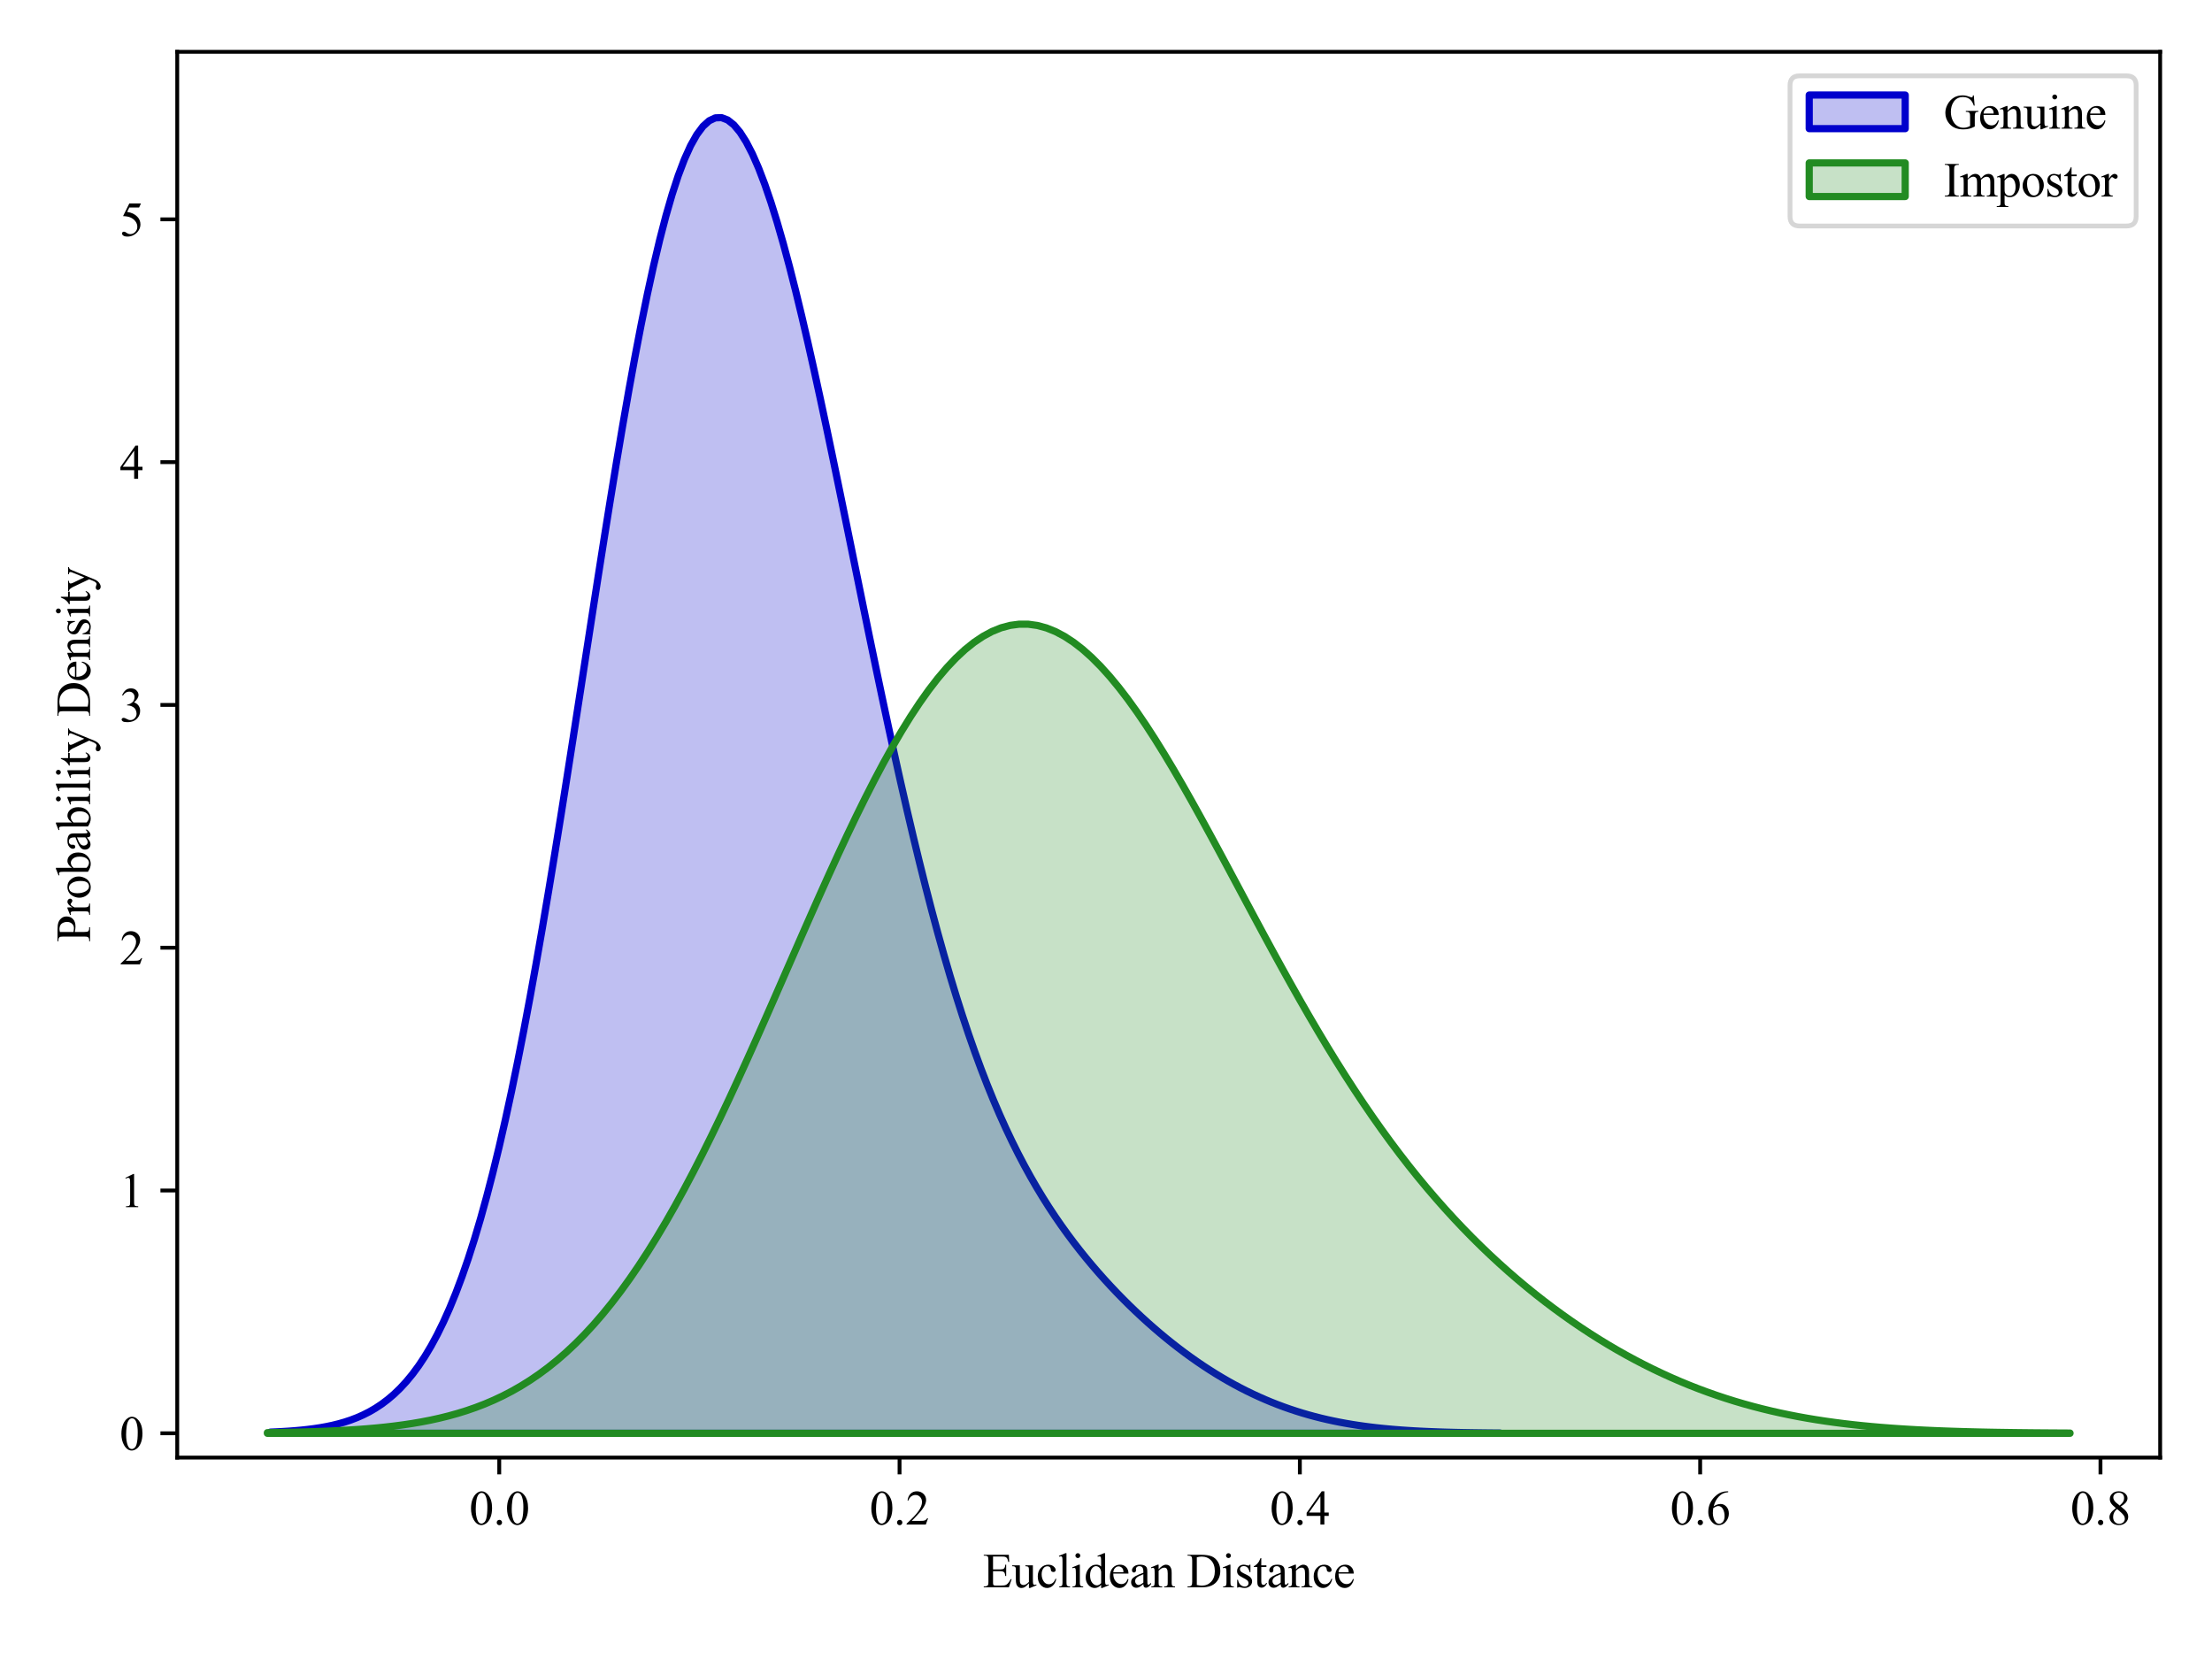 <?xml version="1.0" encoding="utf-8" standalone="no"?>
<!DOCTYPE svg PUBLIC "-//W3C//DTD SVG 1.1//EN"
  "http://www.w3.org/Graphics/SVG/1.1/DTD/svg11.dtd">
<svg xmlns:xlink="http://www.w3.org/1999/xlink" width="460.8pt" height="345.6pt" viewBox="0 0 460.8 345.6" xmlns="http://www.w3.org/2000/svg" version="1.1">
 <defs>
  <style type="text/css">*{stroke-linejoin: round; stroke-linecap: butt}</style>
 </defs>
 <g id="figure_1">
  <g id="patch_1">
   <path d="M 0 345.6 
L 460.8 345.6 
L 460.8 0 
L 0 0 
z
" style="fill: #ffffff"/>
  </g>
  <g id="axes_1">
   <g id="patch_2">
    <path d="M 36.92 303.64 
L 450 303.64 
L 450 10.8 
L 36.92 10.8 
z
" style="fill: #ffffff"/>
   </g>
   <g id="PolyCollection_1">
    <defs>
     <path id="m7a9f858bc7" d="M 56.343 -47.264 
L 56.343 -47.018 
L 57.63 -47.018 
L 58.917 -47.018 
L 60.204 -47.018 
L 61.491 -47.018 
L 62.778 -47.018 
L 64.065 -47.018 
L 65.352 -47.018 
L 66.64 -47.018 
L 67.927 -47.018 
L 69.214 -47.018 
L 70.501 -47.018 
L 71.788 -47.018 
L 73.075 -47.018 
L 74.362 -47.018 
L 75.649 -47.018 
L 76.937 -47.018 
L 78.224 -47.018 
L 79.511 -47.018 
L 80.798 -47.018 
L 82.085 -47.018 
L 83.372 -47.018 
L 84.659 -47.018 
L 85.947 -47.018 
L 87.234 -47.018 
L 88.521 -47.018 
L 89.808 -47.018 
L 91.095 -47.018 
L 92.382 -47.018 
L 93.669 -47.018 
L 94.956 -47.018 
L 96.244 -47.018 
L 97.531 -47.018 
L 98.818 -47.018 
L 100.105 -47.018 
L 101.392 -47.018 
L 102.679 -47.018 
L 103.966 -47.018 
L 105.253 -47.018 
L 106.541 -47.018 
L 107.828 -47.018 
L 109.115 -47.018 
L 110.402 -47.018 
L 111.689 -47.018 
L 112.976 -47.018 
L 114.263 -47.018 
L 115.55 -47.018 
L 116.838 -47.018 
L 118.125 -47.018 
L 119.412 -47.018 
L 120.699 -47.018 
L 121.986 -47.018 
L 123.273 -47.018 
L 124.56 -47.018 
L 125.848 -47.018 
L 127.135 -47.018 
L 128.422 -47.018 
L 129.709 -47.018 
L 130.996 -47.018 
L 132.283 -47.018 
L 133.57 -47.018 
L 134.857 -47.018 
L 136.145 -47.018 
L 137.432 -47.018 
L 138.719 -47.018 
L 140.006 -47.018 
L 141.293 -47.018 
L 142.58 -47.018 
L 143.867 -47.018 
L 145.154 -47.018 
L 146.442 -47.018 
L 147.729 -47.018 
L 149.016 -47.018 
L 150.303 -47.018 
L 151.59 -47.018 
L 152.877 -47.018 
L 154.164 -47.018 
L 155.451 -47.018 
L 156.739 -47.018 
L 158.026 -47.018 
L 159.313 -47.018 
L 160.6 -47.018 
L 161.887 -47.018 
L 163.174 -47.018 
L 164.461 -47.018 
L 165.749 -47.018 
L 167.036 -47.018 
L 168.323 -47.018 
L 169.61 -47.018 
L 170.897 -47.018 
L 172.184 -47.018 
L 173.471 -47.018 
L 174.758 -47.018 
L 176.046 -47.018 
L 177.333 -47.018 
L 178.62 -47.018 
L 179.907 -47.018 
L 181.194 -47.018 
L 182.481 -47.018 
L 183.768 -47.018 
L 185.055 -47.018 
L 186.343 -47.018 
L 187.63 -47.018 
L 188.917 -47.018 
L 190.204 -47.018 
L 191.491 -47.018 
L 192.778 -47.018 
L 194.065 -47.018 
L 195.352 -47.018 
L 196.64 -47.018 
L 197.927 -47.018 
L 199.214 -47.018 
L 200.501 -47.018 
L 201.788 -47.018 
L 203.075 -47.018 
L 204.362 -47.018 
L 205.65 -47.018 
L 206.937 -47.018 
L 208.224 -47.018 
L 209.511 -47.018 
L 210.798 -47.018 
L 212.085 -47.018 
L 213.372 -47.018 
L 214.659 -47.018 
L 215.947 -47.018 
L 217.234 -47.018 
L 218.521 -47.018 
L 219.808 -47.018 
L 221.095 -47.018 
L 222.382 -47.018 
L 223.669 -47.018 
L 224.956 -47.018 
L 226.244 -47.018 
L 227.531 -47.018 
L 228.818 -47.018 
L 230.105 -47.018 
L 231.392 -47.018 
L 232.679 -47.018 
L 233.966 -47.018 
L 235.253 -47.018 
L 236.541 -47.018 
L 237.828 -47.018 
L 239.115 -47.018 
L 240.402 -47.018 
L 241.689 -47.018 
L 242.976 -47.018 
L 244.263 -47.018 
L 245.551 -47.018 
L 246.838 -47.018 
L 248.125 -47.018 
L 249.412 -47.018 
L 250.699 -47.018 
L 251.986 -47.018 
L 253.273 -47.018 
L 254.56 -47.018 
L 255.848 -47.018 
L 257.135 -47.018 
L 258.422 -47.018 
L 259.709 -47.018 
L 260.996 -47.018 
L 262.283 -47.018 
L 263.57 -47.018 
L 264.857 -47.018 
L 266.145 -47.018 
L 267.432 -47.018 
L 268.719 -47.018 
L 270.006 -47.018 
L 271.293 -47.018 
L 272.58 -47.018 
L 273.867 -47.018 
L 275.154 -47.018 
L 276.442 -47.018 
L 277.729 -47.018 
L 279.016 -47.018 
L 280.303 -47.018 
L 281.59 -47.018 
L 282.877 -47.018 
L 284.164 -47.018 
L 285.452 -47.018 
L 286.739 -47.018 
L 288.026 -47.018 
L 289.313 -47.018 
L 290.6 -47.018 
L 291.887 -47.018 
L 293.174 -47.018 
L 294.461 -47.018 
L 295.749 -47.018 
L 297.036 -47.018 
L 298.323 -47.018 
L 299.61 -47.018 
L 300.897 -47.018 
L 302.184 -47.018 
L 303.471 -47.018 
L 304.758 -47.018 
L 306.046 -47.018 
L 307.333 -47.018 
L 308.62 -47.018 
L 309.907 -47.018 
L 311.194 -47.018 
L 312.481 -47.018 
L 312.481 -47.068 
L 312.481 -47.068 
L 311.194 -47.079 
L 309.907 -47.091 
L 308.62 -47.106 
L 307.333 -47.123 
L 306.046 -47.144 
L 304.758 -47.167 
L 303.471 -47.194 
L 302.184 -47.226 
L 300.897 -47.262 
L 299.61 -47.304 
L 298.323 -47.352 
L 297.036 -47.406 
L 295.749 -47.468 
L 294.461 -47.539 
L 293.174 -47.618 
L 291.887 -47.707 
L 290.6 -47.807 
L 289.313 -47.918 
L 288.026 -48.042 
L 286.739 -48.179 
L 285.452 -48.331 
L 284.164 -48.499 
L 282.877 -48.683 
L 281.59 -48.884 
L 280.303 -49.104 
L 279.016 -49.343 
L 277.729 -49.603 
L 276.442 -49.884 
L 275.154 -50.187 
L 273.867 -50.514 
L 272.58 -50.864 
L 271.293 -51.239 
L 270.006 -51.639 
L 268.719 -52.065 
L 267.432 -52.518 
L 266.145 -52.999 
L 264.857 -53.507 
L 263.57 -54.044 
L 262.283 -54.61 
L 260.996 -55.205 
L 259.709 -55.829 
L 258.422 -56.484 
L 257.135 -57.169 
L 255.848 -57.885 
L 254.56 -58.632 
L 253.273 -59.409 
L 251.986 -60.218 
L 250.699 -61.059 
L 249.412 -61.931 
L 248.125 -62.836 
L 246.838 -63.772 
L 245.551 -64.741 
L 244.263 -65.742 
L 242.976 -66.776 
L 241.689 -67.843 
L 240.402 -68.944 
L 239.115 -70.079 
L 237.828 -71.248 
L 236.541 -72.453 
L 235.253 -73.693 
L 233.966 -74.972 
L 232.679 -76.289 
L 231.392 -77.647 
L 230.105 -79.048 
L 228.818 -80.493 
L 227.531 -81.987 
L 226.244 -83.531 
L 224.956 -85.13 
L 223.669 -86.789 
L 222.382 -88.51 
L 221.095 -90.301 
L 219.808 -92.166 
L 218.521 -94.112 
L 217.234 -96.146 
L 215.947 -98.274 
L 214.659 -100.504 
L 213.372 -102.843 
L 212.085 -105.301 
L 210.798 -107.884 
L 209.511 -110.6 
L 208.224 -113.459 
L 206.937 -116.467 
L 205.65 -119.633 
L 204.362 -122.962 
L 203.075 -126.462 
L 201.788 -130.137 
L 200.501 -133.993 
L 199.214 -138.033 
L 197.927 -142.26 
L 196.64 -146.674 
L 195.352 -151.275 
L 194.065 -156.062 
L 192.778 -161.032 
L 191.491 -166.179 
L 190.204 -171.497 
L 188.917 -176.979 
L 187.63 -182.613 
L 186.343 -188.39 
L 185.055 -194.295 
L 183.768 -200.314 
L 182.481 -206.43 
L 181.194 -212.627 
L 179.907 -218.885 
L 178.62 -225.182 
L 177.333 -231.498 
L 176.046 -237.809 
L 174.758 -244.09 
L 173.471 -250.317 
L 172.184 -256.463 
L 170.897 -262.5 
L 169.61 -268.402 
L 168.323 -274.139 
L 167.036 -279.682 
L 165.749 -285.002 
L 164.461 -290.069 
L 163.174 -294.854 
L 161.887 -299.328 
L 160.6 -303.461 
L 159.313 -307.224 
L 158.026 -310.591 
L 156.739 -313.535 
L 155.451 -316.03 
L 154.164 -318.054 
L 152.877 -319.586 
L 151.59 -320.605 
L 150.303 -321.096 
L 149.016 -321.045 
L 147.729 -320.442 
L 146.442 -319.279 
L 145.154 -317.552 
L 143.867 -315.263 
L 142.58 -312.415 
L 141.293 -309.016 
L 140.006 -305.078 
L 138.719 -300.618 
L 137.432 -295.656 
L 136.145 -290.215 
L 134.857 -284.322 
L 133.57 -278.01 
L 132.283 -271.312 
L 130.996 -264.265 
L 129.709 -256.907 
L 128.422 -249.279 
L 127.135 -241.425 
L 125.848 -233.388 
L 124.56 -225.211 
L 123.273 -216.939 
L 121.986 -208.615 
L 120.699 -200.282 
L 119.412 -191.981 
L 118.125 -183.752 
L 116.838 -175.631 
L 115.55 -167.655 
L 114.263 -159.855 
L 112.976 -152.26 
L 111.689 -144.897 
L 110.402 -137.788 
L 109.115 -130.953 
L 107.828 -124.408 
L 106.541 -118.166 
L 105.253 -112.237 
L 103.966 -106.626 
L 102.679 -101.337 
L 101.392 -96.371 
L 100.105 -91.725 
L 98.818 -87.397 
L 97.531 -83.378 
L 96.244 -79.661 
L 94.956 -76.235 
L 93.669 -73.09 
L 92.382 -70.213 
L 91.095 -67.59 
L 89.808 -65.209 
L 88.521 -63.053 
L 87.234 -61.11 
L 85.947 -59.364 
L 84.659 -57.801 
L 83.372 -56.406 
L 82.085 -55.167 
L 80.798 -54.069 
L 79.511 -53.1 
L 78.224 -52.247 
L 76.937 -51.5 
L 75.649 -50.848 
L 74.362 -50.28 
L 73.075 -49.787 
L 71.788 -49.362 
L 70.501 -48.995 
L 69.214 -48.68 
L 67.927 -48.411 
L 66.64 -48.182 
L 65.352 -47.987 
L 64.065 -47.823 
L 62.778 -47.684 
L 61.491 -47.567 
L 60.204 -47.469 
L 58.917 -47.388 
L 57.63 -47.32 
L 56.343 -47.264 
z
" style="stroke: #0000cc; stroke-width: 1.5"/>
    </defs>
    <g clip-path="url(#p6a8d798d88)">
     <use xlink:href="#m7a9f858bc7" x="0" y="345.6" style="fill: #0000cc; fill-opacity: 0.25; stroke: #0000cc; stroke-width: 1.5"/>
    </g>
   </g>
   <g id="PolyCollection_2">
    <defs>
     <path id="m1db8b9ae37" d="M 55.696 -47.149 
L 55.696 -47.018 
L 57.583 -47.018 
L 59.471 -47.018 
L 61.358 -47.018 
L 63.245 -47.018 
L 65.132 -47.018 
L 67.019 -47.018 
L 68.906 -47.018 
L 70.793 -47.018 
L 72.68 -47.018 
L 74.567 -47.018 
L 76.454 -47.018 
L 78.341 -47.018 
L 80.228 -47.018 
L 82.115 -47.018 
L 84.002 -47.018 
L 85.89 -47.018 
L 87.777 -47.018 
L 89.664 -47.018 
L 91.551 -47.018 
L 93.438 -47.018 
L 95.325 -47.018 
L 97.212 -47.018 
L 99.099 -47.018 
L 100.986 -47.018 
L 102.873 -47.018 
L 104.76 -47.018 
L 106.647 -47.018 
L 108.534 -47.018 
L 110.421 -47.018 
L 112.309 -47.018 
L 114.196 -47.018 
L 116.083 -47.018 
L 117.97 -47.018 
L 119.857 -47.018 
L 121.744 -47.018 
L 123.631 -47.018 
L 125.518 -47.018 
L 127.405 -47.018 
L 129.292 -47.018 
L 131.179 -47.018 
L 133.066 -47.018 
L 134.953 -47.018 
L 136.84 -47.018 
L 138.728 -47.018 
L 140.615 -47.018 
L 142.502 -47.018 
L 144.389 -47.018 
L 146.276 -47.018 
L 148.163 -47.018 
L 150.05 -47.018 
L 151.937 -47.018 
L 153.824 -47.018 
L 155.711 -47.018 
L 157.598 -47.018 
L 159.485 -47.018 
L 161.372 -47.018 
L 163.259 -47.018 
L 165.147 -47.018 
L 167.034 -47.018 
L 168.921 -47.018 
L 170.808 -47.018 
L 172.695 -47.018 
L 174.582 -47.018 
L 176.469 -47.018 
L 178.356 -47.018 
L 180.243 -47.018 
L 182.13 -47.018 
L 184.017 -47.018 
L 185.904 -47.018 
L 187.791 -47.018 
L 189.678 -47.018 
L 191.566 -47.018 
L 193.453 -47.018 
L 195.34 -47.018 
L 197.227 -47.018 
L 199.114 -47.018 
L 201.001 -47.018 
L 202.888 -47.018 
L 204.775 -47.018 
L 206.662 -47.018 
L 208.549 -47.018 
L 210.436 -47.018 
L 212.323 -47.018 
L 214.21 -47.018 
L 216.097 -47.018 
L 217.985 -47.018 
L 219.872 -47.018 
L 221.759 -47.018 
L 223.646 -47.018 
L 225.533 -47.018 
L 227.42 -47.018 
L 229.307 -47.018 
L 231.194 -47.018 
L 233.081 -47.018 
L 234.968 -47.018 
L 236.855 -47.018 
L 238.742 -47.018 
L 240.629 -47.018 
L 242.516 -47.018 
L 244.404 -47.018 
L 246.291 -47.018 
L 248.178 -47.018 
L 250.065 -47.018 
L 251.952 -47.018 
L 253.839 -47.018 
L 255.726 -47.018 
L 257.613 -47.018 
L 259.5 -47.018 
L 261.387 -47.018 
L 263.274 -47.018 
L 265.161 -47.018 
L 267.048 -47.018 
L 268.935 -47.018 
L 270.823 -47.018 
L 272.71 -47.018 
L 274.597 -47.018 
L 276.484 -47.018 
L 278.371 -47.018 
L 280.258 -47.018 
L 282.145 -47.018 
L 284.032 -47.018 
L 285.919 -47.018 
L 287.806 -47.018 
L 289.693 -47.018 
L 291.58 -47.018 
L 293.467 -47.018 
L 295.354 -47.018 
L 297.242 -47.018 
L 299.129 -47.018 
L 301.016 -47.018 
L 302.903 -47.018 
L 304.79 -47.018 
L 306.677 -47.018 
L 308.564 -47.018 
L 310.451 -47.018 
L 312.338 -47.018 
L 314.225 -47.018 
L 316.112 -47.018 
L 317.999 -47.018 
L 319.886 -47.018 
L 321.773 -47.018 
L 323.661 -47.018 
L 325.548 -47.018 
L 327.435 -47.018 
L 329.322 -47.018 
L 331.209 -47.018 
L 333.096 -47.018 
L 334.983 -47.018 
L 336.87 -47.018 
L 338.757 -47.018 
L 340.644 -47.018 
L 342.531 -47.018 
L 344.418 -47.018 
L 346.305 -47.018 
L 348.192 -47.018 
L 350.08 -47.018 
L 351.967 -47.018 
L 353.854 -47.018 
L 355.741 -47.018 
L 357.628 -47.018 
L 359.515 -47.018 
L 361.402 -47.018 
L 363.289 -47.018 
L 365.176 -47.018 
L 367.063 -47.018 
L 368.95 -47.018 
L 370.837 -47.018 
L 372.724 -47.018 
L 374.611 -47.018 
L 376.499 -47.018 
L 378.386 -47.018 
L 380.273 -47.018 
L 382.16 -47.018 
L 384.047 -47.018 
L 385.934 -47.018 
L 387.821 -47.018 
L 389.708 -47.018 
L 391.595 -47.018 
L 393.482 -47.018 
L 395.369 -47.018 
L 397.256 -47.018 
L 399.143 -47.018 
L 401.03 -47.018 
L 402.918 -47.018 
L 404.805 -47.018 
L 406.692 -47.018 
L 408.579 -47.018 
L 410.466 -47.018 
L 412.353 -47.018 
L 414.24 -47.018 
L 416.127 -47.018 
L 418.014 -47.018 
L 419.901 -47.018 
L 421.788 -47.018 
L 423.675 -47.018 
L 425.562 -47.018 
L 427.449 -47.018 
L 429.337 -47.018 
L 431.224 -47.018 
L 431.224 -47.066 
L 431.224 -47.066 
L 429.337 -47.076 
L 427.449 -47.088 
L 425.562 -47.101 
L 423.675 -47.117 
L 421.788 -47.136 
L 419.901 -47.158 
L 418.014 -47.184 
L 416.127 -47.213 
L 414.24 -47.247 
L 412.353 -47.287 
L 410.466 -47.332 
L 408.579 -47.383 
L 406.692 -47.442 
L 404.805 -47.509 
L 402.918 -47.584 
L 401.03 -47.669 
L 399.143 -47.765 
L 397.256 -47.873 
L 395.369 -47.993 
L 393.482 -48.127 
L 391.595 -48.276 
L 389.708 -48.441 
L 387.821 -48.624 
L 385.934 -48.825 
L 384.047 -49.046 
L 382.16 -49.288 
L 380.273 -49.552 
L 378.386 -49.84 
L 376.499 -50.153 
L 374.611 -50.492 
L 372.724 -50.859 
L 370.837 -51.254 
L 368.95 -51.679 
L 367.063 -52.135 
L 365.176 -52.624 
L 363.289 -53.145 
L 361.402 -53.7 
L 359.515 -54.291 
L 357.628 -54.917 
L 355.741 -55.58 
L 353.854 -56.281 
L 351.967 -57.019 
L 350.08 -57.797 
L 348.192 -58.614 
L 346.305 -59.471 
L 344.418 -60.369 
L 342.531 -61.307 
L 340.644 -62.287 
L 338.757 -63.309 
L 336.87 -64.374 
L 334.983 -65.481 
L 333.096 -66.632 
L 331.209 -67.827 
L 329.322 -69.067 
L 327.435 -70.352 
L 325.548 -71.684 
L 323.661 -73.062 
L 321.773 -74.489 
L 319.886 -75.965 
L 317.999 -77.492 
L 316.112 -79.072 
L 314.225 -80.704 
L 312.338 -82.393 
L 310.451 -84.138 
L 308.564 -85.943 
L 306.677 -87.809 
L 304.79 -89.739 
L 302.903 -91.734 
L 301.016 -93.797 
L 299.129 -95.931 
L 297.242 -98.136 
L 295.354 -100.417 
L 293.467 -102.773 
L 291.58 -105.208 
L 289.693 -107.722 
L 287.806 -110.316 
L 285.919 -112.992 
L 284.032 -115.75 
L 282.145 -118.588 
L 280.258 -121.507 
L 278.371 -124.505 
L 276.484 -127.579 
L 274.597 -130.727 
L 272.71 -133.944 
L 270.823 -137.227 
L 268.935 -140.569 
L 267.048 -143.964 
L 265.161 -147.405 
L 263.274 -150.883 
L 261.387 -154.391 
L 259.5 -157.918 
L 257.613 -161.453 
L 255.726 -164.985 
L 253.839 -168.502 
L 251.952 -171.992 
L 250.065 -175.441 
L 248.178 -178.836 
L 246.291 -182.163 
L 244.404 -185.409 
L 242.516 -188.558 
L 240.629 -191.597 
L 238.742 -194.512 
L 236.855 -197.288 
L 234.968 -199.914 
L 233.081 -202.374 
L 231.194 -204.658 
L 229.307 -206.753 
L 227.42 -208.647 
L 225.533 -210.332 
L 223.646 -211.796 
L 221.759 -213.033 
L 219.872 -214.034 
L 217.985 -214.793 
L 216.097 -215.305 
L 214.21 -215.566 
L 212.323 -215.572 
L 210.436 -215.323 
L 208.549 -214.816 
L 206.662 -214.054 
L 204.775 -213.036 
L 202.888 -211.768 
L 201.001 -210.251 
L 199.114 -208.492 
L 197.227 -206.496 
L 195.34 -204.27 
L 193.453 -201.824 
L 191.566 -199.164 
L 189.678 -196.303 
L 187.791 -193.249 
L 185.904 -190.016 
L 184.017 -186.614 
L 182.13 -183.057 
L 180.243 -179.358 
L 178.356 -175.532 
L 176.469 -171.592 
L 174.582 -167.552 
L 172.695 -163.429 
L 170.808 -159.237 
L 168.921 -154.991 
L 167.034 -150.706 
L 165.147 -146.398 
L 163.259 -142.081 
L 161.372 -137.77 
L 159.485 -133.479 
L 157.598 -129.222 
L 155.711 -125.012 
L 153.824 -120.862 
L 151.937 -116.784 
L 150.05 -112.788 
L 148.163 -108.886 
L 146.276 -105.086 
L 144.389 -101.397 
L 142.502 -97.827 
L 140.615 -94.383 
L 138.728 -91.069 
L 136.84 -87.892 
L 134.953 -84.853 
L 133.066 -81.957 
L 131.179 -79.204 
L 129.292 -76.595 
L 127.405 -74.131 
L 125.518 -71.81 
L 123.631 -69.63 
L 121.744 -67.59 
L 119.857 -65.686 
L 117.97 -63.915 
L 116.083 -62.272 
L 114.196 -60.752 
L 112.309 -59.351 
L 110.421 -58.064 
L 108.534 -56.884 
L 106.647 -55.807 
L 104.76 -54.826 
L 102.873 -53.935 
L 100.986 -53.13 
L 99.099 -52.403 
L 97.212 -51.749 
L 95.325 -51.163 
L 93.438 -50.639 
L 91.551 -50.173 
L 89.664 -49.758 
L 87.777 -49.392 
L 85.89 -49.068 
L 84.002 -48.784 
L 82.115 -48.534 
L 80.228 -48.316 
L 78.341 -48.126 
L 76.454 -47.961 
L 74.567 -47.818 
L 72.68 -47.695 
L 70.793 -47.589 
L 68.906 -47.498 
L 67.019 -47.421 
L 65.132 -47.355 
L 63.245 -47.299 
L 61.358 -47.251 
L 59.471 -47.211 
L 57.583 -47.177 
L 55.696 -47.149 
z
" style="stroke: #228b22; stroke-width: 1.5"/>
    </defs>
    <g clip-path="url(#p6a8d798d88)">
     <use xlink:href="#m1db8b9ae37" x="0" y="345.6" style="fill: #228b22; fill-opacity: 0.25; stroke: #228b22; stroke-width: 1.5"/>
    </g>
   </g>
   <g id="matplotlib.axis_1">
    <g id="xtick_1">
     <g id="line2d_1">
      <defs>
       <path id="ma93e31ee25" d="M 0 0 
L 0 3.5 
" style="stroke: #000000; stroke-width: 0.8"/>
      </defs>
      <g>
       <use xlink:href="#ma93e31ee25" x="104.002" y="303.64" style="stroke: #000000; stroke-width: 0.8"/>
      </g>
     </g>
     <g id="text_1">
      <!-- 0.0 -->
      <g transform="translate(97.752 317.584) scale(0.1 -0.1)">
       <defs>
        <path id="TimesNewRomanPSMT-30" d="M 231 2094 
Q 231 2819 450 3342 
Q 669 3866 1031 4122 
Q 1313 4325 1613 4325 
Q 2100 4325 2488 3828 
Q 2972 3213 2972 2159 
Q 2972 1422 2759 906 
Q 2547 391 2217 158 
Q 1888 -75 1581 -75 
Q 975 -75 572 641 
Q 231 1244 231 2094 
z
M 844 2016 
Q 844 1141 1059 588 
Q 1238 122 1591 122 
Q 1759 122 1940 273 
Q 2122 425 2216 781 
Q 2359 1319 2359 2297 
Q 2359 3022 2209 3506 
Q 2097 3866 1919 4016 
Q 1791 4119 1609 4119 
Q 1397 4119 1231 3928 
Q 1006 3669 925 3112 
Q 844 2556 844 2016 
z
" transform="scale(0.016)"/>
        <path id="TimesNewRomanPSMT-2e" d="M 800 606 
Q 947 606 1047 504 
Q 1147 403 1147 259 
Q 1147 116 1045 14 
Q 944 -88 800 -88 
Q 656 -88 554 14 
Q 453 116 453 259 
Q 453 406 554 506 
Q 656 606 800 606 
z
" transform="scale(0.016)"/>
       </defs>
       <use xlink:href="#TimesNewRomanPSMT-30"/>
       <use xlink:href="#TimesNewRomanPSMT-2e" x="50"/>
       <use xlink:href="#TimesNewRomanPSMT-30" x="75"/>
      </g>
     </g>
    </g>
    <g id="xtick_2">
     <g id="line2d_2">
      <g>
       <use xlink:href="#ma93e31ee25" x="187.393" y="303.64" style="stroke: #000000; stroke-width: 0.8"/>
      </g>
     </g>
     <g id="text_2">
      <!-- 0.2 -->
      <g transform="translate(181.143 317.584) scale(0.1 -0.1)">
       <defs>
        <path id="TimesNewRomanPSMT-32" d="M 2934 816 
L 2638 0 
L 138 0 
L 138 116 
Q 1241 1122 1691 1759 
Q 2141 2397 2141 2925 
Q 2141 3328 1894 3587 
Q 1647 3847 1303 3847 
Q 991 3847 742 3664 
Q 494 3481 375 3128 
L 259 3128 
Q 338 3706 661 4015 
Q 984 4325 1469 4325 
Q 1984 4325 2329 3994 
Q 2675 3663 2675 3213 
Q 2675 2891 2525 2569 
Q 2294 2063 1775 1497 
Q 997 647 803 472 
L 1909 472 
Q 2247 472 2383 497 
Q 2519 522 2628 598 
Q 2738 675 2819 816 
L 2934 816 
z
" transform="scale(0.016)"/>
       </defs>
       <use xlink:href="#TimesNewRomanPSMT-30"/>
       <use xlink:href="#TimesNewRomanPSMT-2e" x="50"/>
       <use xlink:href="#TimesNewRomanPSMT-32" x="75"/>
      </g>
     </g>
    </g>
    <g id="xtick_3">
     <g id="line2d_3">
      <g>
       <use xlink:href="#ma93e31ee25" x="270.784" y="303.64" style="stroke: #000000; stroke-width: 0.8"/>
      </g>
     </g>
     <g id="text_3">
      <!-- 0.4 -->
      <g transform="translate(264.534 317.584) scale(0.1 -0.1)">
       <defs>
        <path id="TimesNewRomanPSMT-34" d="M 2978 1563 
L 2978 1119 
L 2409 1119 
L 2409 0 
L 1894 0 
L 1894 1119 
L 100 1119 
L 100 1519 
L 2066 4325 
L 2409 4325 
L 2409 1563 
L 2978 1563 
z
M 1894 1563 
L 1894 3666 
L 406 1563 
L 1894 1563 
z
" transform="scale(0.016)"/>
       </defs>
       <use xlink:href="#TimesNewRomanPSMT-30"/>
       <use xlink:href="#TimesNewRomanPSMT-2e" x="50"/>
       <use xlink:href="#TimesNewRomanPSMT-34" x="75"/>
      </g>
     </g>
    </g>
    <g id="xtick_4">
     <g id="line2d_4">
      <g>
       <use xlink:href="#ma93e31ee25" x="354.176" y="303.64" style="stroke: #000000; stroke-width: 0.8"/>
      </g>
     </g>
     <g id="text_4">
      <!-- 0.6 -->
      <g transform="translate(347.926 317.584) scale(0.1 -0.1)">
       <defs>
        <path id="TimesNewRomanPSMT-36" d="M 2869 4325 
L 2869 4209 
Q 2456 4169 2195 4045 
Q 1934 3922 1679 3669 
Q 1425 3416 1258 3105 
Q 1091 2794 978 2366 
Q 1428 2675 1881 2675 
Q 2316 2675 2634 2325 
Q 2953 1975 2953 1425 
Q 2953 894 2631 456 
Q 2244 -75 1606 -75 
Q 1172 -75 869 213 
Q 275 772 275 1663 
Q 275 2231 503 2743 
Q 731 3256 1154 3653 
Q 1578 4050 1965 4187 
Q 2353 4325 2688 4325 
L 2869 4325 
z
M 925 2138 
Q 869 1716 869 1456 
Q 869 1156 980 804 
Q 1091 453 1309 247 
Q 1469 100 1697 100 
Q 1969 100 2183 356 
Q 2397 613 2397 1088 
Q 2397 1622 2184 2012 
Q 1972 2403 1581 2403 
Q 1463 2403 1327 2353 
Q 1191 2303 925 2138 
z
" transform="scale(0.016)"/>
       </defs>
       <use xlink:href="#TimesNewRomanPSMT-30"/>
       <use xlink:href="#TimesNewRomanPSMT-2e" x="50"/>
       <use xlink:href="#TimesNewRomanPSMT-36" x="75"/>
      </g>
     </g>
    </g>
    <g id="xtick_5">
     <g id="line2d_5">
      <g>
       <use xlink:href="#ma93e31ee25" x="437.567" y="303.64" style="stroke: #000000; stroke-width: 0.8"/>
      </g>
     </g>
     <g id="text_5">
      <!-- 0.8 -->
      <g transform="translate(431.317 317.584) scale(0.1 -0.1)">
       <defs>
        <path id="TimesNewRomanPSMT-38" d="M 1228 2134 
Q 725 2547 579 2797 
Q 434 3047 434 3316 
Q 434 3728 753 4026 
Q 1072 4325 1600 4325 
Q 2113 4325 2425 4047 
Q 2738 3769 2738 3413 
Q 2738 3175 2569 2928 
Q 2400 2681 1866 2347 
Q 2416 1922 2594 1678 
Q 2831 1359 2831 1006 
Q 2831 559 2490 242 
Q 2150 -75 1597 -75 
Q 994 -75 656 303 
Q 388 606 388 966 
Q 388 1247 577 1523 
Q 766 1800 1228 2134 
z
M 1719 2469 
Q 2094 2806 2194 3001 
Q 2294 3197 2294 3444 
Q 2294 3772 2109 3958 
Q 1925 4144 1606 4144 
Q 1288 4144 1088 3959 
Q 888 3775 888 3528 
Q 888 3366 970 3203 
Q 1053 3041 1206 2894 
L 1719 2469 
z
M 1375 2016 
Q 1116 1797 991 1539 
Q 866 1281 866 981 
Q 866 578 1086 336 
Q 1306 94 1647 94 
Q 1984 94 2187 284 
Q 2391 475 2391 747 
Q 2391 972 2272 1150 
Q 2050 1481 1375 2016 
z
" transform="scale(0.016)"/>
       </defs>
       <use xlink:href="#TimesNewRomanPSMT-30"/>
       <use xlink:href="#TimesNewRomanPSMT-2e" x="50"/>
       <use xlink:href="#TimesNewRomanPSMT-38" x="75"/>
      </g>
     </g>
    </g>
    <g id="text_6">
     <!-- Euclidean Distance -->
     <g transform="translate(204.726 330.667) scale(0.1 -0.1)">
      <defs>
       <path id="TimesNewRomanPSMT-45" d="M 1338 4006 
L 1338 2331 
L 2269 2331 
Q 2631 2331 2753 2441 
Q 2916 2584 2934 2947 
L 3050 2947 
L 3050 1472 
L 2934 1472 
Q 2891 1781 2847 1869 
Q 2791 1978 2662 2040 
Q 2534 2103 2269 2103 
L 1338 2103 
L 1338 706 
Q 1338 425 1363 364 
Q 1388 303 1450 267 
Q 1513 231 1688 231 
L 2406 231 
Q 2766 231 2928 281 
Q 3091 331 3241 478 
Q 3434 672 3638 1063 
L 3763 1063 
L 3397 0 
L 131 0 
L 131 116 
L 281 116 
Q 431 116 566 188 
Q 666 238 702 338 
Q 738 438 738 747 
L 738 3500 
Q 738 3903 656 3997 
Q 544 4122 281 4122 
L 131 4122 
L 131 4238 
L 3397 4238 
L 3444 3309 
L 3322 3309 
Q 3256 3644 3176 3769 
Q 3097 3894 2941 3959 
Q 2816 4006 2500 4006 
L 1338 4006 
z
" transform="scale(0.016)"/>
       <path id="TimesNewRomanPSMT-75" d="M 2709 2863 
L 2709 1128 
Q 2709 631 2732 520 
Q 2756 409 2807 365 
Q 2859 322 2928 322 
Q 3025 322 3147 375 
L 3191 266 
L 2334 -88 
L 2194 -88 
L 2194 519 
Q 1825 119 1631 15 
Q 1438 -88 1222 -88 
Q 981 -88 804 51 
Q 628 191 559 409 
Q 491 628 491 1028 
L 491 2306 
Q 491 2509 447 2587 
Q 403 2666 317 2708 
Q 231 2750 6 2747 
L 6 2863 
L 1009 2863 
L 1009 947 
Q 1009 547 1148 422 
Q 1288 297 1484 297 
Q 1619 297 1789 381 
Q 1959 466 2194 703 
L 2194 2325 
Q 2194 2569 2105 2655 
Q 2016 2741 1734 2747 
L 1734 2863 
L 2709 2863 
z
" transform="scale(0.016)"/>
       <path id="TimesNewRomanPSMT-63" d="M 2631 1088 
Q 2516 522 2178 217 
Q 1841 -88 1431 -88 
Q 944 -88 581 321 
Q 219 731 219 1428 
Q 219 2103 620 2525 
Q 1022 2947 1584 2947 
Q 2006 2947 2278 2723 
Q 2550 2500 2550 2259 
Q 2550 2141 2473 2067 
Q 2397 1994 2259 1994 
Q 2075 1994 1981 2113 
Q 1928 2178 1911 2362 
Q 1894 2547 1784 2644 
Q 1675 2738 1481 2738 
Q 1169 2738 978 2506 
Q 725 2200 725 1697 
Q 725 1184 976 792 
Q 1228 400 1656 400 
Q 1963 400 2206 609 
Q 2378 753 2541 1131 
L 2631 1088 
z
" transform="scale(0.016)"/>
       <path id="TimesNewRomanPSMT-6c" d="M 1184 4444 
L 1184 647 
Q 1184 378 1223 290 
Q 1263 203 1344 158 
Q 1425 113 1647 113 
L 1647 0 
L 244 0 
L 244 113 
Q 441 113 512 153 
Q 584 194 625 287 
Q 666 381 666 647 
L 666 3247 
Q 666 3731 644 3842 
Q 622 3953 573 3993 
Q 525 4034 450 4034 
Q 369 4034 244 3984 
L 191 4094 
L 1044 4444 
L 1184 4444 
z
" transform="scale(0.016)"/>
       <path id="TimesNewRomanPSMT-69" d="M 928 4444 
Q 1059 4444 1151 4351 
Q 1244 4259 1244 4128 
Q 1244 3997 1151 3903 
Q 1059 3809 928 3809 
Q 797 3809 703 3903 
Q 609 3997 609 4128 
Q 609 4259 701 4351 
Q 794 4444 928 4444 
z
M 1188 2947 
L 1188 647 
Q 1188 378 1227 289 
Q 1266 200 1342 156 
Q 1419 113 1622 113 
L 1622 0 
L 231 0 
L 231 113 
Q 441 113 512 153 
Q 584 194 626 287 
Q 669 381 669 647 
L 669 1750 
Q 669 2216 641 2353 
Q 619 2453 572 2492 
Q 525 2531 444 2531 
Q 356 2531 231 2484 
L 188 2597 
L 1050 2947 
L 1188 2947 
z
" transform="scale(0.016)"/>
       <path id="TimesNewRomanPSMT-64" d="M 2222 322 
Q 2013 103 1813 7 
Q 1613 -88 1381 -88 
Q 913 -88 563 304 
Q 213 697 213 1313 
Q 213 1928 600 2439 
Q 988 2950 1597 2950 
Q 1975 2950 2222 2709 
L 2222 3238 
Q 2222 3728 2198 3840 
Q 2175 3953 2125 3993 
Q 2075 4034 2000 4034 
Q 1919 4034 1784 3984 
L 1744 4094 
L 2597 4444 
L 2738 4444 
L 2738 1134 
Q 2738 631 2761 520 
Q 2784 409 2836 365 
Q 2888 322 2956 322 
Q 3041 322 3181 375 
L 3216 266 
L 2366 -88 
L 2222 -88 
L 2222 322 
z
M 2222 541 
L 2222 2016 
Q 2203 2228 2109 2403 
Q 2016 2578 1861 2667 
Q 1706 2756 1559 2756 
Q 1284 2756 1069 2509 
Q 784 2184 784 1559 
Q 784 928 1059 592 
Q 1334 256 1672 256 
Q 1956 256 2222 541 
z
" transform="scale(0.016)"/>
       <path id="TimesNewRomanPSMT-65" d="M 681 1784 
Q 678 1147 991 784 
Q 1303 422 1725 422 
Q 2006 422 2214 576 
Q 2422 731 2563 1106 
L 2659 1044 
Q 2594 616 2278 264 
Q 1963 -88 1488 -88 
Q 972 -88 605 314 
Q 238 716 238 1394 
Q 238 2128 614 2539 
Q 991 2950 1559 2950 
Q 2041 2950 2350 2633 
Q 2659 2316 2659 1784 
L 681 1784 
z
M 681 1966 
L 2006 1966 
Q 1991 2241 1941 2353 
Q 1863 2528 1708 2628 
Q 1553 2728 1384 2728 
Q 1125 2728 920 2526 
Q 716 2325 681 1966 
z
" transform="scale(0.016)"/>
       <path id="TimesNewRomanPSMT-61" d="M 1822 413 
Q 1381 72 1269 19 
Q 1100 -59 909 -59 
Q 613 -59 420 144 
Q 228 347 228 678 
Q 228 888 322 1041 
Q 450 1253 767 1440 
Q 1084 1628 1822 1897 
L 1822 2009 
Q 1822 2438 1686 2597 
Q 1550 2756 1291 2756 
Q 1094 2756 978 2650 
Q 859 2544 859 2406 
L 866 2225 
Q 866 2081 792 2003 
Q 719 1925 600 1925 
Q 484 1925 411 2006 
Q 338 2088 338 2228 
Q 338 2497 613 2722 
Q 888 2947 1384 2947 
Q 1766 2947 2009 2819 
Q 2194 2722 2281 2516 
Q 2338 2381 2338 1966 
L 2338 994 
Q 2338 584 2353 492 
Q 2369 400 2405 369 
Q 2441 338 2488 338 
Q 2538 338 2575 359 
Q 2641 400 2828 588 
L 2828 413 
Q 2478 -56 2159 -56 
Q 2006 -56 1915 50 
Q 1825 156 1822 413 
z
M 1822 616 
L 1822 1706 
Q 1350 1519 1213 1441 
Q 966 1303 859 1153 
Q 753 1003 753 825 
Q 753 600 887 451 
Q 1022 303 1197 303 
Q 1434 303 1822 616 
z
" transform="scale(0.016)"/>
       <path id="TimesNewRomanPSMT-6e" d="M 1034 2341 
Q 1538 2947 1994 2947 
Q 2228 2947 2397 2830 
Q 2566 2713 2666 2444 
Q 2734 2256 2734 1869 
L 2734 647 
Q 2734 375 2778 278 
Q 2813 200 2889 156 
Q 2966 113 3172 113 
L 3172 0 
L 1756 0 
L 1756 113 
L 1816 113 
Q 2016 113 2095 173 
Q 2175 234 2206 353 
Q 2219 400 2219 647 
L 2219 1819 
Q 2219 2209 2117 2386 
Q 2016 2563 1775 2563 
Q 1403 2563 1034 2156 
L 1034 647 
Q 1034 356 1069 288 
Q 1113 197 1189 155 
Q 1266 113 1500 113 
L 1500 0 
L 84 0 
L 84 113 
L 147 113 
Q 366 113 442 223 
Q 519 334 519 647 
L 519 1709 
Q 519 2225 495 2337 
Q 472 2450 423 2490 
Q 375 2531 294 2531 
Q 206 2531 84 2484 
L 38 2597 
L 900 2947 
L 1034 2947 
L 1034 2341 
z
" transform="scale(0.016)"/>
       <path id="TimesNewRomanPSMT-20" transform="scale(0.016)"/>
       <path id="TimesNewRomanPSMT-44" d="M 109 0 
L 109 116 
L 269 116 
Q 538 116 650 288 
Q 719 391 719 750 
L 719 3488 
Q 719 3884 631 3984 
Q 509 4122 269 4122 
L 109 4122 
L 109 4238 
L 1834 4238 
Q 2784 4238 3279 4022 
Q 3775 3806 4076 3303 
Q 4378 2800 4378 2141 
Q 4378 1256 3841 663 
Q 3238 0 2003 0 
L 109 0 
z
M 1319 306 
Q 1716 219 1984 219 
Q 2709 219 3187 728 
Q 3666 1238 3666 2109 
Q 3666 2988 3187 3494 
Q 2709 4000 1959 4000 
Q 1678 4000 1319 3909 
L 1319 306 
z
" transform="scale(0.016)"/>
       <path id="TimesNewRomanPSMT-73" d="M 2050 2947 
L 2050 1972 
L 1947 1972 
Q 1828 2431 1642 2597 
Q 1456 2763 1169 2763 
Q 950 2763 815 2647 
Q 681 2531 681 2391 
Q 681 2216 781 2091 
Q 878 1963 1175 1819 
L 1631 1597 
Q 2266 1288 2266 781 
Q 2266 391 1970 151 
Q 1675 -88 1309 -88 
Q 1047 -88 709 6 
Q 606 38 541 38 
Q 469 38 428 -44 
L 325 -44 
L 325 978 
L 428 978 
Q 516 541 762 319 
Q 1009 97 1316 97 
Q 1531 97 1667 223 
Q 1803 350 1803 528 
Q 1803 744 1651 891 
Q 1500 1038 1047 1263 
Q 594 1488 453 1669 
Q 313 1847 313 2119 
Q 313 2472 555 2709 
Q 797 2947 1181 2947 
Q 1350 2947 1591 2875 
Q 1750 2828 1803 2828 
Q 1853 2828 1881 2850 
Q 1909 2872 1947 2947 
L 2050 2947 
z
" transform="scale(0.016)"/>
       <path id="TimesNewRomanPSMT-74" d="M 1031 3803 
L 1031 2863 
L 1700 2863 
L 1700 2644 
L 1031 2644 
L 1031 788 
Q 1031 509 1111 412 
Q 1191 316 1316 316 
Q 1419 316 1516 380 
Q 1613 444 1666 569 
L 1788 569 
Q 1678 263 1478 108 
Q 1278 -47 1066 -47 
Q 922 -47 784 33 
Q 647 113 581 261 
Q 516 409 516 719 
L 516 2644 
L 63 2644 
L 63 2747 
Q 234 2816 414 2980 
Q 594 3144 734 3369 
Q 806 3488 934 3803 
L 1031 3803 
z
" transform="scale(0.016)"/>
      </defs>
      <use xlink:href="#TimesNewRomanPSMT-45"/>
      <use xlink:href="#TimesNewRomanPSMT-75" x="61.084"/>
      <use xlink:href="#TimesNewRomanPSMT-63" x="111.084"/>
      <use xlink:href="#TimesNewRomanPSMT-6c" x="155.469"/>
      <use xlink:href="#TimesNewRomanPSMT-69" x="183.252"/>
      <use xlink:href="#TimesNewRomanPSMT-64" x="211.035"/>
      <use xlink:href="#TimesNewRomanPSMT-65" x="261.035"/>
      <use xlink:href="#TimesNewRomanPSMT-61" x="305.42"/>
      <use xlink:href="#TimesNewRomanPSMT-6e" x="349.805"/>
      <use xlink:href="#TimesNewRomanPSMT-20" x="399.805"/>
      <use xlink:href="#TimesNewRomanPSMT-44" x="424.805"/>
      <use xlink:href="#TimesNewRomanPSMT-69" x="497.021"/>
      <use xlink:href="#TimesNewRomanPSMT-73" x="524.805"/>
      <use xlink:href="#TimesNewRomanPSMT-74" x="563.721"/>
      <use xlink:href="#TimesNewRomanPSMT-61" x="591.504"/>
      <use xlink:href="#TimesNewRomanPSMT-6e" x="635.889"/>
      <use xlink:href="#TimesNewRomanPSMT-63" x="685.889"/>
      <use xlink:href="#TimesNewRomanPSMT-65" x="730.273"/>
     </g>
    </g>
   </g>
   <g id="matplotlib.axis_2">
    <g id="ytick_1">
     <g id="line2d_6">
      <defs>
       <path id="m81392e8e7f" d="M 0 0 
L -3.5 0 
" style="stroke: #000000; stroke-width: 0.8"/>
      </defs>
      <g>
       <use xlink:href="#m81392e8e7f" x="36.92" y="298.582" style="stroke: #000000; stroke-width: 0.8"/>
      </g>
     </g>
     <g id="text_7">
      <!-- 0 -->
      <g transform="translate(24.92 302.054) scale(0.1 -0.1)">
       <use xlink:href="#TimesNewRomanPSMT-30"/>
      </g>
     </g>
    </g>
    <g id="ytick_2">
     <g id="line2d_7">
      <g>
       <use xlink:href="#m81392e8e7f" x="36.92" y="248.004" style="stroke: #000000; stroke-width: 0.8"/>
      </g>
     </g>
     <g id="text_8">
      <!-- 1 -->
      <g transform="translate(24.92 251.476) scale(0.1 -0.1)">
       <defs>
        <path id="TimesNewRomanPSMT-31" d="M 750 3822 
L 1781 4325 
L 1884 4325 
L 1884 747 
Q 1884 391 1914 303 
Q 1944 216 2037 169 
Q 2131 122 2419 116 
L 2419 0 
L 825 0 
L 825 116 
Q 1125 122 1212 167 
Q 1300 213 1334 289 
Q 1369 366 1369 747 
L 1369 3034 
Q 1369 3497 1338 3628 
Q 1316 3728 1258 3775 
Q 1200 3822 1119 3822 
Q 1003 3822 797 3725 
L 750 3822 
z
" transform="scale(0.016)"/>
       </defs>
       <use xlink:href="#TimesNewRomanPSMT-31"/>
      </g>
     </g>
    </g>
    <g id="ytick_3">
     <g id="line2d_8">
      <g>
       <use xlink:href="#m81392e8e7f" x="36.92" y="197.426" style="stroke: #000000; stroke-width: 0.8"/>
      </g>
     </g>
     <g id="text_9">
      <!-- 2 -->
      <g transform="translate(24.92 200.898) scale(0.1 -0.1)">
       <use xlink:href="#TimesNewRomanPSMT-32"/>
      </g>
     </g>
    </g>
    <g id="ytick_4">
     <g id="line2d_9">
      <g>
       <use xlink:href="#m81392e8e7f" x="36.92" y="146.848" style="stroke: #000000; stroke-width: 0.8"/>
      </g>
     </g>
     <g id="text_10">
      <!-- 3 -->
      <g transform="translate(24.92 150.32) scale(0.1 -0.1)">
       <defs>
        <path id="TimesNewRomanPSMT-33" d="M 325 3431 
Q 506 3859 782 4092 
Q 1059 4325 1472 4325 
Q 1981 4325 2253 3994 
Q 2459 3747 2459 3466 
Q 2459 3003 1878 2509 
Q 2269 2356 2469 2072 
Q 2669 1788 2669 1403 
Q 2669 853 2319 450 
Q 1863 -75 997 -75 
Q 569 -75 414 31 
Q 259 138 259 259 
Q 259 350 332 419 
Q 406 488 509 488 
Q 588 488 669 463 
Q 722 447 909 348 
Q 1097 250 1169 231 
Q 1284 197 1416 197 
Q 1734 197 1970 444 
Q 2206 691 2206 1028 
Q 2206 1275 2097 1509 
Q 2016 1684 1919 1775 
Q 1784 1900 1550 2001 
Q 1316 2103 1072 2103 
L 972 2103 
L 972 2197 
Q 1219 2228 1467 2375 
Q 1716 2522 1828 2728 
Q 1941 2934 1941 3181 
Q 1941 3503 1739 3701 
Q 1538 3900 1238 3900 
Q 753 3900 428 3381 
L 325 3431 
z
" transform="scale(0.016)"/>
       </defs>
       <use xlink:href="#TimesNewRomanPSMT-33"/>
      </g>
     </g>
    </g>
    <g id="ytick_5">
     <g id="line2d_10">
      <g>
       <use xlink:href="#m81392e8e7f" x="36.92" y="96.27" style="stroke: #000000; stroke-width: 0.8"/>
      </g>
     </g>
     <g id="text_11">
      <!-- 4 -->
      <g transform="translate(24.92 99.742) scale(0.1 -0.1)">
       <use xlink:href="#TimesNewRomanPSMT-34"/>
      </g>
     </g>
    </g>
    <g id="ytick_6">
     <g id="line2d_11">
      <g>
       <use xlink:href="#m81392e8e7f" x="36.92" y="45.692" style="stroke: #000000; stroke-width: 0.8"/>
      </g>
     </g>
     <g id="text_12">
      <!-- 5 -->
      <g transform="translate(24.92 49.164) scale(0.1 -0.1)">
       <defs>
        <path id="TimesNewRomanPSMT-35" d="M 2778 4238 
L 2534 3706 
L 1259 3706 
L 981 3138 
Q 1809 3016 2294 2522 
Q 2709 2097 2709 1522 
Q 2709 1188 2573 903 
Q 2438 619 2231 419 
Q 2025 219 1772 97 
Q 1413 -75 1034 -75 
Q 653 -75 479 54 
Q 306 184 306 341 
Q 306 428 378 495 
Q 450 563 559 563 
Q 641 563 702 538 
Q 763 513 909 409 
Q 1144 247 1384 247 
Q 1750 247 2026 523 
Q 2303 800 2303 1197 
Q 2303 1581 2056 1914 
Q 1809 2247 1375 2428 
Q 1034 2569 447 2591 
L 1259 4238 
L 2778 4238 
z
" transform="scale(0.016)"/>
       </defs>
       <use xlink:href="#TimesNewRomanPSMT-35"/>
      </g>
     </g>
    </g>
    <g id="text_13">
     <!-- Probability Density -->
     <g transform="translate(18.762 196.246) rotate(-90) scale(0.1 -0.1)">
      <defs>
       <path id="TimesNewRomanPSMT-50" d="M 1313 1984 
L 1313 750 
Q 1313 350 1400 253 
Q 1519 116 1759 116 
L 1922 116 
L 1922 0 
L 106 0 
L 106 116 
L 266 116 
Q 534 116 650 291 
Q 713 388 713 750 
L 713 3488 
Q 713 3888 628 3984 
Q 506 4122 266 4122 
L 106 4122 
L 106 4238 
L 1659 4238 
Q 2228 4238 2556 4120 
Q 2884 4003 3109 3725 
Q 3334 3447 3334 3066 
Q 3334 2547 2992 2222 
Q 2650 1897 2025 1897 
Q 1872 1897 1694 1919 
Q 1516 1941 1313 1984 
z
M 1313 2163 
Q 1478 2131 1606 2115 
Q 1734 2100 1825 2100 
Q 2150 2100 2386 2351 
Q 2622 2603 2622 3003 
Q 2622 3278 2509 3514 
Q 2397 3750 2190 3867 
Q 1984 3984 1722 3984 
Q 1563 3984 1313 3925 
L 1313 2163 
z
" transform="scale(0.016)"/>
       <path id="TimesNewRomanPSMT-72" d="M 1038 2947 
L 1038 2303 
Q 1397 2947 1775 2947 
Q 1947 2947 2059 2842 
Q 2172 2738 2172 2600 
Q 2172 2478 2090 2393 
Q 2009 2309 1897 2309 
Q 1788 2309 1652 2417 
Q 1516 2525 1450 2525 
Q 1394 2525 1328 2463 
Q 1188 2334 1038 2041 
L 1038 669 
Q 1038 431 1097 309 
Q 1138 225 1241 169 
Q 1344 113 1538 113 
L 1538 0 
L 72 0 
L 72 113 
Q 291 113 397 181 
Q 475 231 506 341 
Q 522 394 522 644 
L 522 1753 
Q 522 2253 501 2348 
Q 481 2444 426 2487 
Q 372 2531 291 2531 
Q 194 2531 72 2484 
L 41 2597 
L 906 2947 
L 1038 2947 
z
" transform="scale(0.016)"/>
       <path id="TimesNewRomanPSMT-6f" d="M 1600 2947 
Q 2250 2947 2644 2453 
Q 2978 2031 2978 1484 
Q 2978 1100 2793 706 
Q 2609 313 2286 112 
Q 1963 -88 1566 -88 
Q 919 -88 538 428 
Q 216 863 216 1403 
Q 216 1797 411 2186 
Q 606 2575 925 2761 
Q 1244 2947 1600 2947 
z
M 1503 2744 
Q 1338 2744 1170 2645 
Q 1003 2547 900 2300 
Q 797 2053 797 1666 
Q 797 1041 1045 587 
Q 1294 134 1700 134 
Q 2003 134 2200 384 
Q 2397 634 2397 1244 
Q 2397 2006 2069 2444 
Q 1847 2744 1503 2744 
z
" transform="scale(0.016)"/>
       <path id="TimesNewRomanPSMT-62" d="M 984 2369 
Q 1400 2947 1881 2947 
Q 2322 2947 2650 2570 
Q 2978 2194 2978 1541 
Q 2978 778 2472 313 
Q 2038 -88 1503 -88 
Q 1253 -88 995 3 
Q 738 94 469 275 
L 469 3241 
Q 469 3728 445 3840 
Q 422 3953 372 3993 
Q 322 4034 247 4034 
Q 159 4034 28 3984 
L -16 4094 
L 844 4444 
L 984 4444 
L 984 2369 
z
M 984 2169 
L 984 456 
Q 1144 300 1314 220 
Q 1484 141 1663 141 
Q 1947 141 2192 453 
Q 2438 766 2438 1363 
Q 2438 1913 2192 2208 
Q 1947 2503 1634 2503 
Q 1469 2503 1303 2419 
Q 1178 2356 984 2169 
z
" transform="scale(0.016)"/>
       <path id="TimesNewRomanPSMT-79" d="M 38 2863 
L 1372 2863 
L 1372 2747 
L 1306 2747 
Q 1166 2747 1095 2686 
Q 1025 2625 1025 2534 
Q 1025 2413 1128 2197 
L 1825 753 
L 2466 2334 
Q 2519 2463 2519 2588 
Q 2519 2644 2497 2672 
Q 2472 2706 2419 2726 
Q 2366 2747 2231 2747 
L 2231 2863 
L 3163 2863 
L 3163 2747 
Q 3047 2734 2984 2696 
Q 2922 2659 2847 2556 
Q 2819 2513 2741 2316 
L 1575 -541 
Q 1406 -956 1132 -1168 
Q 859 -1381 606 -1381 
Q 422 -1381 303 -1275 
Q 184 -1169 184 -1031 
Q 184 -900 270 -820 
Q 356 -741 506 -741 
Q 609 -741 788 -809 
Q 913 -856 944 -856 
Q 1038 -856 1148 -759 
Q 1259 -663 1372 -384 
L 1575 113 
L 547 2272 
Q 500 2369 397 2513 
Q 319 2622 269 2659 
Q 197 2709 38 2747 
L 38 2863 
z
" transform="scale(0.016)"/>
      </defs>
      <use xlink:href="#TimesNewRomanPSMT-50"/>
      <use xlink:href="#TimesNewRomanPSMT-72" x="55.615"/>
      <use xlink:href="#TimesNewRomanPSMT-6f" x="88.916"/>
      <use xlink:href="#TimesNewRomanPSMT-62" x="138.916"/>
      <use xlink:href="#TimesNewRomanPSMT-61" x="188.916"/>
      <use xlink:href="#TimesNewRomanPSMT-62" x="233.301"/>
      <use xlink:href="#TimesNewRomanPSMT-69" x="283.301"/>
      <use xlink:href="#TimesNewRomanPSMT-6c" x="311.084"/>
      <use xlink:href="#TimesNewRomanPSMT-69" x="338.867"/>
      <use xlink:href="#TimesNewRomanPSMT-74" x="366.65"/>
      <use xlink:href="#TimesNewRomanPSMT-79" x="394.434"/>
      <use xlink:href="#TimesNewRomanPSMT-20" x="444.434"/>
      <use xlink:href="#TimesNewRomanPSMT-44" x="469.434"/>
      <use xlink:href="#TimesNewRomanPSMT-65" x="541.65"/>
      <use xlink:href="#TimesNewRomanPSMT-6e" x="586.035"/>
      <use xlink:href="#TimesNewRomanPSMT-73" x="636.035"/>
      <use xlink:href="#TimesNewRomanPSMT-69" x="674.951"/>
      <use xlink:href="#TimesNewRomanPSMT-74" x="702.734"/>
      <use xlink:href="#TimesNewRomanPSMT-79" x="730.518"/>
     </g>
    </g>
   </g>
   <g id="patch_3">
    <path d="M 36.92 303.64 
L 36.92 10.8 
" style="fill: none; stroke: #000000; stroke-width: 0.8; stroke-linejoin: miter; stroke-linecap: square"/>
   </g>
   <g id="patch_4">
    <path d="M 450 303.64 
L 450 10.8 
" style="fill: none; stroke: #000000; stroke-width: 0.8; stroke-linejoin: miter; stroke-linecap: square"/>
   </g>
   <g id="patch_5">
    <path d="M 36.92 303.64 
L 450 303.64 
" style="fill: none; stroke: #000000; stroke-width: 0.8; stroke-linejoin: miter; stroke-linecap: square"/>
   </g>
   <g id="patch_6">
    <path d="M 36.92 10.8 
L 450 10.8 
" style="fill: none; stroke: #000000; stroke-width: 0.8; stroke-linejoin: miter; stroke-linecap: square"/>
   </g>
   <g id="legend_1">
    <g id="patch_7">
     <path d="M 374.892 47.078 
L 443 47.078 
Q 445 47.078 445 45.078 
L 445 17.8 
Q 445 15.8 443 15.8 
L 374.892 15.8 
Q 372.892 15.8 372.892 17.8 
L 372.892 45.078 
Q 372.892 47.078 374.892 47.078 
z
" style="fill: #ffffff; opacity: 0.8; stroke: #cccccc; stroke-linejoin: miter"/>
    </g>
    <g id="patch_8">
     <path d="M 376.892 26.8 
L 396.892 26.8 
L 396.892 19.8 
L 376.892 19.8 
z
" style="fill: #0000cc; fill-opacity: 0.25; stroke: #0000cc; stroke-width: 1.5; stroke-linejoin: miter"/>
    </g>
    <g id="text_14">
     <!-- Genuine -->
     <g transform="translate(404.892 26.8) scale(0.1 -0.1)">
      <defs>
       <path id="TimesNewRomanPSMT-47" d="M 3928 4334 
L 4038 2997 
L 3928 2997 
Q 3763 3497 3500 3750 
Q 3122 4116 2528 4116 
Q 1719 4116 1297 3475 
Q 944 2934 944 2188 
Q 944 1581 1178 1081 
Q 1413 581 1792 348 
Q 2172 116 2572 116 
Q 2806 116 3025 175 
Q 3244 234 3447 350 
L 3447 1575 
Q 3447 1894 3398 1992 
Q 3350 2091 3248 2142 
Q 3147 2194 2891 2194 
L 2891 2313 
L 4531 2313 
L 4531 2194 
L 4453 2194 
Q 4209 2194 4119 2031 
Q 4056 1916 4056 1575 
L 4056 278 
Q 3697 84 3347 -6 
Q 2997 -97 2569 -97 
Q 1341 -97 703 691 
Q 225 1281 225 2053 
Q 225 2613 494 3125 
Q 813 3734 1369 4063 
Q 1834 4334 2469 4334 
Q 2700 4334 2889 4296 
Q 3078 4259 3425 4131 
Q 3600 4066 3659 4066 
Q 3719 4066 3761 4120 
Q 3803 4175 3813 4334 
L 3928 4334 
z
" transform="scale(0.016)"/>
      </defs>
      <use xlink:href="#TimesNewRomanPSMT-47"/>
      <use xlink:href="#TimesNewRomanPSMT-65" x="72.217"/>
      <use xlink:href="#TimesNewRomanPSMT-6e" x="116.602"/>
      <use xlink:href="#TimesNewRomanPSMT-75" x="166.602"/>
      <use xlink:href="#TimesNewRomanPSMT-69" x="216.602"/>
      <use xlink:href="#TimesNewRomanPSMT-6e" x="244.385"/>
      <use xlink:href="#TimesNewRomanPSMT-65" x="294.385"/>
     </g>
    </g>
    <g id="patch_9">
     <path d="M 376.892 40.939 
L 396.892 40.939 
L 396.892 33.939 
L 376.892 33.939 
z
" style="fill: #228b22; fill-opacity: 0.25; stroke: #228b22; stroke-width: 1.5; stroke-linejoin: miter"/>
    </g>
    <g id="text_15">
     <!-- Impostor -->
     <g transform="translate(404.892 40.939) scale(0.1 -0.1)">
      <defs>
       <path id="TimesNewRomanPSMT-49" d="M 1975 116 
L 1975 0 
L 159 0 
L 159 116 
L 309 116 
Q 572 116 691 269 
Q 766 369 766 750 
L 766 3488 
Q 766 3809 725 3913 
Q 694 3991 597 4047 
Q 459 4122 309 4122 
L 159 4122 
L 159 4238 
L 1975 4238 
L 1975 4122 
L 1822 4122 
Q 1563 4122 1444 3969 
Q 1366 3869 1366 3488 
L 1366 750 
Q 1366 428 1406 325 
Q 1438 247 1538 191 
Q 1672 116 1822 116 
L 1975 116 
z
" transform="scale(0.016)"/>
       <path id="TimesNewRomanPSMT-6d" d="M 1050 2338 
Q 1363 2650 1419 2697 
Q 1559 2816 1721 2881 
Q 1884 2947 2044 2947 
Q 2313 2947 2506 2790 
Q 2700 2634 2766 2338 
Q 3088 2713 3309 2830 
Q 3531 2947 3766 2947 
Q 3994 2947 4170 2830 
Q 4347 2713 4450 2447 
Q 4519 2266 4519 1878 
L 4519 647 
Q 4519 378 4559 278 
Q 4591 209 4675 161 
Q 4759 113 4950 113 
L 4950 0 
L 3538 0 
L 3538 113 
L 3597 113 
Q 3781 113 3884 184 
Q 3956 234 3988 344 
Q 4000 397 4000 647 
L 4000 1878 
Q 4000 2228 3916 2372 
Q 3794 2572 3525 2572 
Q 3359 2572 3192 2489 
Q 3025 2406 2788 2181 
L 2781 2147 
L 2788 2013 
L 2788 647 
Q 2788 353 2820 281 
Q 2853 209 2943 161 
Q 3034 113 3253 113 
L 3253 0 
L 1806 0 
L 1806 113 
Q 2044 113 2133 169 
Q 2222 225 2256 338 
Q 2272 391 2272 647 
L 2272 1878 
Q 2272 2228 2169 2381 
Q 2031 2581 1784 2581 
Q 1616 2581 1450 2491 
Q 1191 2353 1050 2181 
L 1050 647 
Q 1050 366 1089 281 
Q 1128 197 1204 155 
Q 1281 113 1516 113 
L 1516 0 
L 100 0 
L 100 113 
Q 297 113 375 155 
Q 453 197 493 289 
Q 534 381 534 647 
L 534 1741 
Q 534 2213 506 2350 
Q 484 2453 437 2492 
Q 391 2531 309 2531 
Q 222 2531 100 2484 
L 53 2597 
L 916 2947 
L 1050 2947 
L 1050 2338 
z
" transform="scale(0.016)"/>
       <path id="TimesNewRomanPSMT-70" d="M -6 2578 
L 875 2934 
L 994 2934 
L 994 2266 
Q 1216 2644 1439 2795 
Q 1663 2947 1909 2947 
Q 2341 2947 2628 2609 
Q 2981 2197 2981 1534 
Q 2981 794 2556 309 
Q 2206 -88 1675 -88 
Q 1444 -88 1275 -22 
Q 1150 25 994 166 
L 994 -706 
Q 994 -1000 1030 -1079 
Q 1066 -1159 1155 -1206 
Q 1244 -1253 1478 -1253 
L 1478 -1369 
L -22 -1369 
L -22 -1253 
L 56 -1253 
Q 228 -1256 350 -1188 
Q 409 -1153 442 -1076 
Q 475 -1000 475 -688 
L 475 2019 
Q 475 2297 450 2372 
Q 425 2447 370 2484 
Q 316 2522 222 2522 
Q 147 2522 31 2478 
L -6 2578 
z
M 994 2081 
L 994 1013 
Q 994 666 1022 556 
Q 1066 375 1236 237 
Q 1406 100 1666 100 
Q 1978 100 2172 344 
Q 2425 663 2425 1241 
Q 2425 1897 2138 2250 
Q 1938 2494 1663 2494 
Q 1513 2494 1366 2419 
Q 1253 2363 994 2081 
z
" transform="scale(0.016)"/>
      </defs>
      <use xlink:href="#TimesNewRomanPSMT-49"/>
      <use xlink:href="#TimesNewRomanPSMT-6d" x="33.301"/>
      <use xlink:href="#TimesNewRomanPSMT-70" x="111.084"/>
      <use xlink:href="#TimesNewRomanPSMT-6f" x="161.084"/>
      <use xlink:href="#TimesNewRomanPSMT-73" x="211.084"/>
      <use xlink:href="#TimesNewRomanPSMT-74" x="250"/>
      <use xlink:href="#TimesNewRomanPSMT-6f" x="277.783"/>
      <use xlink:href="#TimesNewRomanPSMT-72" x="327.783"/>
     </g>
    </g>
   </g>
  </g>
 </g>
 <defs>
  <clipPath id="p6a8d798d88">
   <rect x="36.92" y="10.8" width="413.08" height="292.84"/>
  </clipPath>
 </defs>
</svg>
